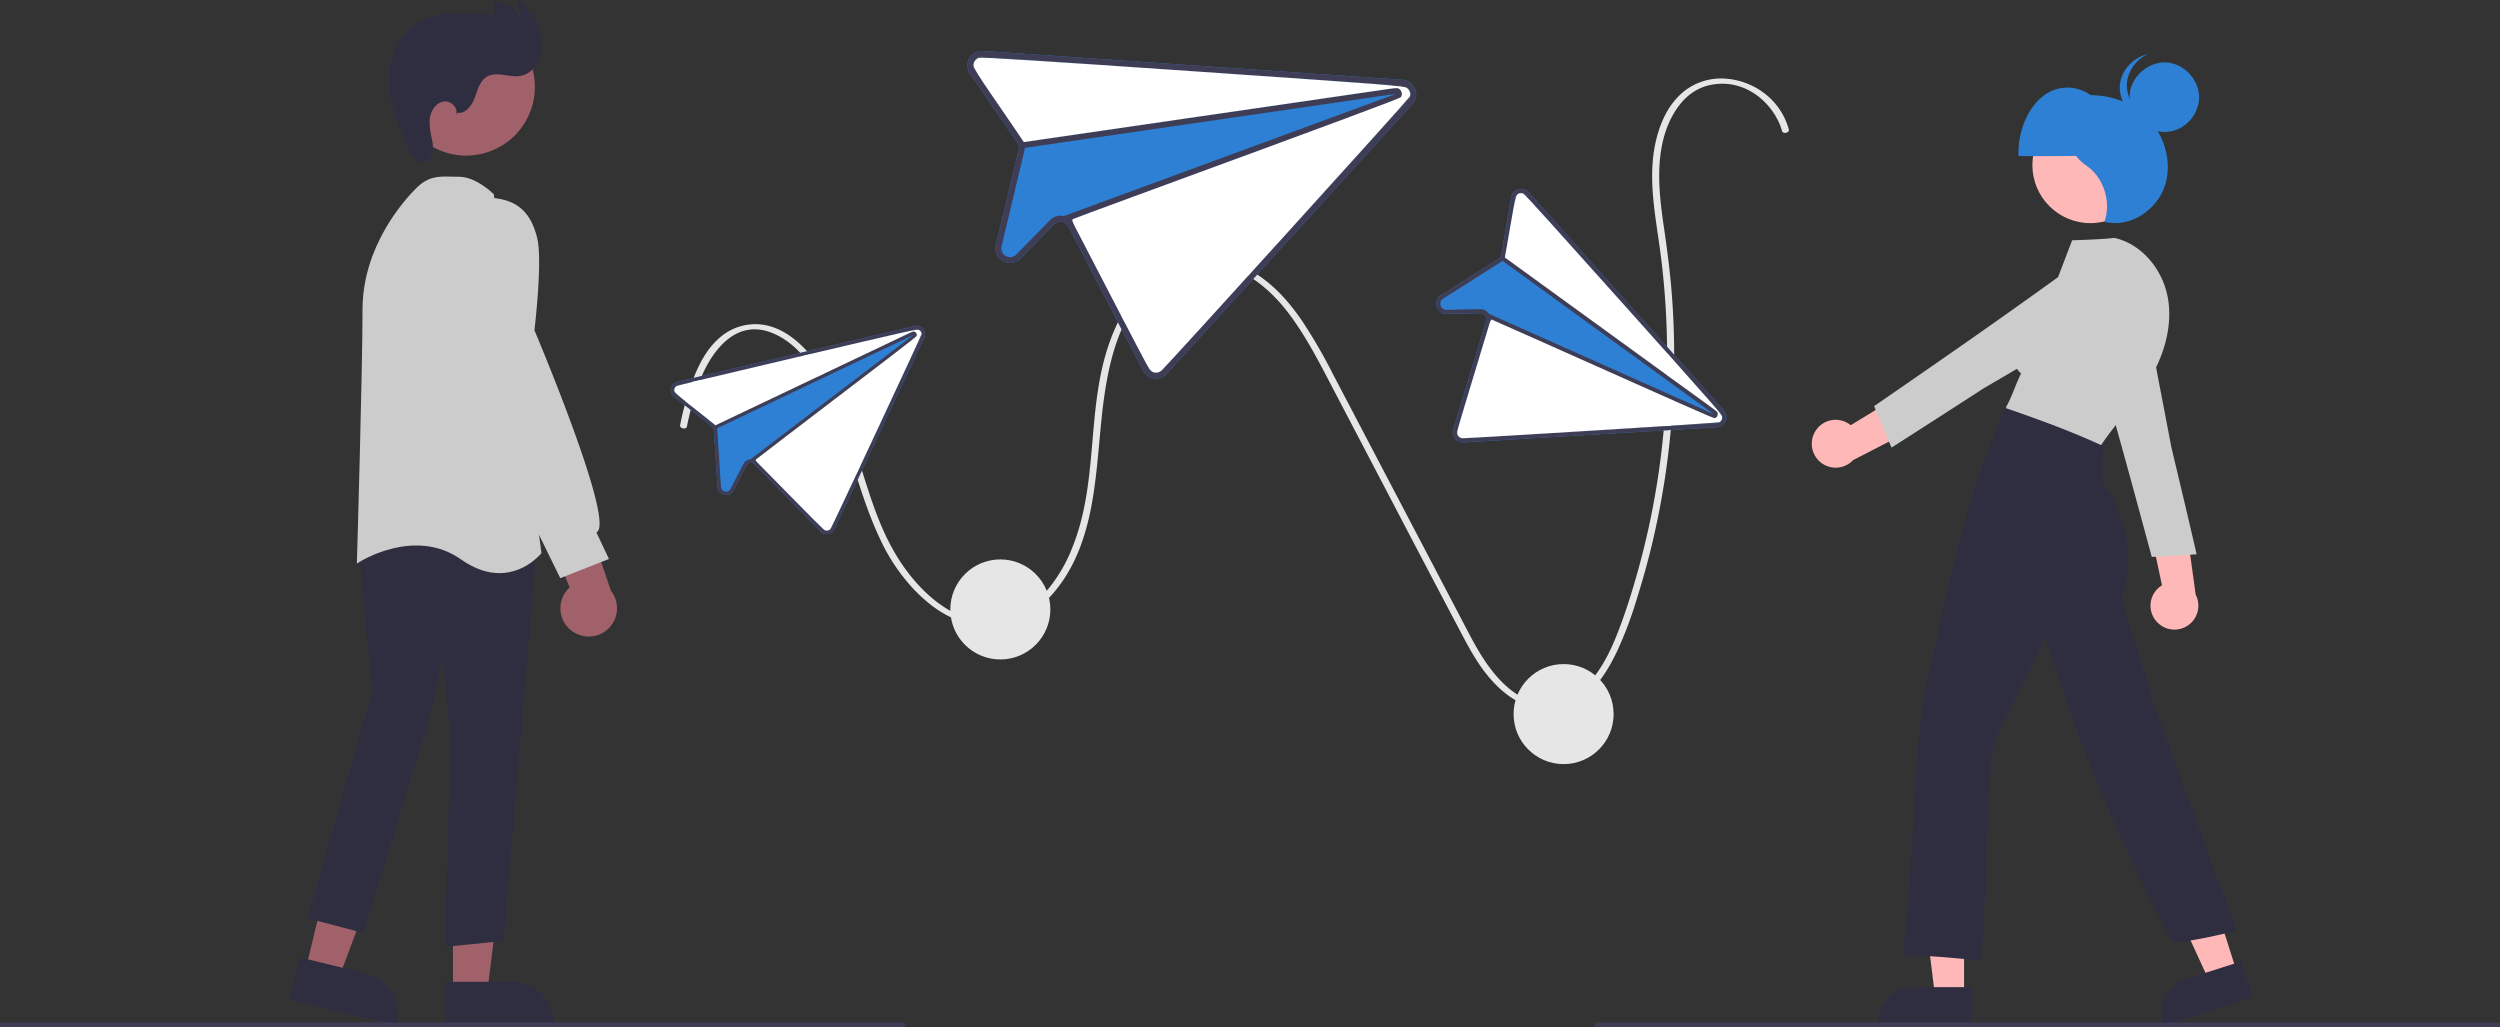 <?xml version="1.0" encoding="UTF-8" standalone="no"?>
<svg
   data-name="Layer 1"
   width="1058"
   height="434.745"
   viewBox="0 0 1058 434.745"
   version="1.1"
   id="svg254"
   sodipodi:docname="messages.svg"
   inkscape:version="1.2.1 (9c6d41e4, 2022-07-14)"
   xmlns:inkscape="http://www.inkscape.org/namespaces/inkscape"
   xmlns:sodipodi="http://sodipodi.sourceforge.net/DTD/sodipodi-0.dtd"
   xmlns="http://www.w3.org/2000/svg"
   xmlns:svg="http://www.w3.org/2000/svg">
  <rect x="0" y="0" width="1058" height="434.745" fill="#333333" stroke="none"/>
  <defs
     id="defs258" />
  <sodipodi:namedview
     id="namedview256"
     pagecolor="#ffffff"
     bordercolor="#666666"
     borderopacity="1.0"
     inkscape:showpageshadow="2"
     inkscape:pageopacity="0.0"
     inkscape:pagecheckerboard="0"
     inkscape:deskcolor="#d1d1d1"
     showgrid="false"
     inkscape:zoom="0.76770078"
     inkscape:cx="566.62701"
     inkscape:cy="94.437835"
     inkscape:window-width="1298"
     inkscape:window-height="889"
     inkscape:window-x="0"
     inkscape:window-y="25"
     inkscape:window-maximized="0"
     inkscape:current-layer="svg254" />
  <polygon
     points="129.305 410.449 143.399 413.856 163.248 361.117 142.447 356.088 129.305 410.449"
     fill="#a0616a"
     id="polygon198" />
  <path
     d="M193.632,655.732l4.328-17.902,27.574,6.666a18.032,18.032,0,0,1,13.275,21.74l-.095.394Z"
     transform="translate(-71 -232.627)"
     fill="#2f2e41"
     id="path200" />
  <polygon
     points="191.696 420.05 206.196 420.049 213.093 364.122 191.694 364.123 191.696 420.05"
     fill="#a0616a"
     id="polygon202" />
  <path
     d="M259.183,648.129l28.369-.001h.001A18.012,18.012,0,0,1,305.565,666.139v.406l-46.381.002Z"
     transform="translate(-71 -232.627)"
     fill="#2f2e41"
     id="path204" />
  <path
     d="M259.294,633.325l2.384-87.007-3.211-35.281-6.266,27.151-27.379,89.285L201.218,621.261l27.336-96.27-5.937-61.748,17.058-10.965.23.042,58.279,10.742L284.105,630.844Z"
     transform="translate(-71 -232.627)"
     fill="#2f2e41"
     id="path206" />
  <path
     d="M282.359,475.175c-4.693,0-10.182-1.512-16.292-5.825-19.551-13.798-42.863,1.045-43.096,1.195l-.947.616.033-1.128c.024-.804,2.365-80.712,2.365-106.425,0-26.565,17.332-45.962,22.644-51.274,5.214-5.215,9.601-5.099,15.155-4.955.957.024,1.954.051,3.004.051,7.258,0,14.314,6.973,14.61,7.269l.142.142.026.199,20.139,151.631-.154.195C299.895,466.986,293.282,475.175,282.359,475.175Z"
     transform="translate(-71 -232.627)"
     fill="#ccc"
     id="path208" />
  <circle
     cx="268.308"
     cy="269.431"
     r="29.048"
     transform="translate(-167.802 142.996) rotate(-61.337)"
     fill="#a0616a"
     id="circle210" />
  <path
     d="M312.775,499.454a11.893,11.893,0,0,1-.69-18.223L295.589,442.32l21.599,3.975,12.354,36.341a11.957,11.957,0,0,1-16.767,16.818Z"
     transform="translate(-71 -232.627)"
     fill="#a0616a"
     id="path212" />
  <path
     d="M308.103,477.304l-29.807-60.807-13.07-45.766.01-39.758c.029-.157,3.102-15.622,14.49-14.553,10.327,1,15.888,6.05,18.597,16.884,2.301,9.204-.846,36.51-1.151,39.086,1.998,4.738,31.976,76.164,27.013,84.766a2.184,2.184,0,0,1-.785.813l5.312,11.215Z"
     transform="translate(-71 -232.627)"
     fill="#ccc"
     id="path214" />
  <path
     d="M264.593,280.374c3.482.453,6.109-3.11,7.327-6.403s2.147-7.128,5.174-8.907c4.136-2.43,9.428.493,14.158-.309,5.342-.906,8.815-6.567,9.087-11.978s-1.881-10.615-3.994-15.604l-.738,6.2a12.295,12.295,0,0,0-5.373-10.747l.951,9.098a9.656,9.656,0,0,0-11.108-7.99l.15,5.421c-6.17-.734-12.393-1.468-18.581-.909s-12.419,2.517-17.109,6.592c-7.015,6.096-9.577,16.133-8.717,25.387s4.68,17.947,8.661,26.345c1.002,2.113,2.387,4.497,4.71,4.766,2.087.242,3.997-1.503,4.645-3.501a12.69,12.69,0,0,0-.056-6.234c-.587-3.119-1.327-6.307-.775-9.433s2.8-6.214,5.951-6.597,6.375,3.218,4.86,6.007Z"
     transform="translate(-71 -232.627)"
     fill="#2f2e41"
     id="path216" />
  <path
     d="M983.591,495.58a10.056,10.056,0,0,1,2.359-15.238l-7.434-34.953,17.29,6.774,4.409,32.153a10.11,10.11,0,0,1-16.623,11.263Z"
     transform="translate(-71 -232.627)"
     fill="#ffb8b8"
     id="path218" />
  <path
     d="M981.628,468.308l-.093-.343c-9.347-34.571-19.008-70.308-30.804-109.219l-.077-.255.26-.152c6.575-3.837,16.457-3.581,22.986.594a17.15,17.15,0,0,1,7.444,18.191l8.603,44.857c3.498,14.663,7.118,29.84,10.577,44.806l.098.424-.536.034c-6.299.401-12.807.815-18.021,1.044Z"
     transform="translate(-71 -232.627)"
     fill="#ccc"
     id="path220" />
  <polygon
     points="831.194 421.744 818.934 421.744 813.1 374.457 831.194 374.457 831.194 421.744"
     fill="#ffb8b8"
     id="polygon222" />
  <path
     d="M905.321,666.256H865.79v-.5a15.404,15.404,0,0,1,15.387-15.387h24.144Z"
     transform="translate(-71 -232.627)"
     fill="#2f2e41"
     id="path224" />
  <polygon
     points="946.719 411.631 935.037 415.353 915.121 372.069 932.362 366.575 946.719 411.631"
     fill="#ffb8b8"
     id="polygon226" />
  <path
     d="M986.641,666.634l-.152-.477a15.404,15.404,0,0,1,9.989-19.332l23.004-7.33,4.823,15.137Z"
     transform="translate(-71 -232.627)"
     fill="#2f2e41"
     id="path228" />
  <circle
     cx="884.667"
     cy="69.876"
     r="24.561"
     fill="#ffb8b8"
     id="circle230" />
  <path
     d="M966.694,297.952c.14-9.906-4.006-19.717-10.417-24.65a16.649,16.649,0,0,0-21.132.373c-6.311,5.157-10.263,15.112-9.928,25.009C939.358,298.725,953.499,298.765,966.694,297.952Z"
     transform="translate(-71 -232.627)"
     fill="#2f2e41"
     id="path232"
     style="fill:#2d80d3;fill-opacity:1" />
  <path
     d="M909.193,639.15l-.492-.048c-10.666-1.047-21.695-2.128-32.118-2.252l-.567-.007.077-.562c2.469-17.886,3.516-36.479,4.529-54.462 1-17.756,2.033-36.116,4.441-53.553,1.019-4.669,2.011-9.283,3-13.88,8.186-38.043,15.917-73.977,31.877-109.546l.151-.336.365.044c14.974,1.812,29.363,7.275,40.515,15.383l.216.157-.011.267c-.215,5.525-.438,11.236-.108,16.439a55.797,55.797,0,0,1,7.954,49.283c4.391,14.675,8.931,29.845,13.563,44.81,11.249,30.838,22.888,62.751,34.82,95.101l.196.53-.551.129c-8.585,2.016-17.44,4.094-26.177,4.9l-.33.03-.157-.292A712.851,712.851,0,0,1,936.3,501.23c-2.981,9.092-7.276,17.299-11.437,25.249A189.022,189.022,0,0,0,914.381,548.881c-1.842,15.121-2.33,31.504-2.802,47.347-.447,14.979-.868,29.128-2.331,42.432Z"
     transform="translate(-71 -232.627)"
     fill="#2f2e41"
     id="path234" />
  <path
     d="M947.282,273.756c10.646-2.294,22.422-.112,30.783,7.071s12.606,19.609,9.172,30.266-15.096,18.155-25.64,15.403c3.02-8.512-.379-18.963-7.762-23.867C945.078,296.815,942.668,282.933,947.282,273.756Z"
     transform="translate(-71 -232.627)"
     fill="#2f2e41"
     id="path236"
     style="fill:#2d80d3;fill-opacity:1" />
  <path
     d="M960.207,420.999l-.389-.177c-13.581-6.196-26.898-10.951-39.376-15.289l-.383-.083-.001-1.109.248.086c.052-.115.111-.246.17-.376.17-.377.287-.634.386-.804l-.003-.001c1.04-2.12,1.867-4.168,2.667-6.149.825-2.044,1.677-4.155,2.778-6.389a19.356,19.356,0,0,1-4.276-20.829c2.756-6.533,9.784-11.621,17.168-12.465,2.706-7.449,8.735-23.1,8.735-23.1s12.678-.348,17.777-.995l.086-.011.084.019c11.131,2.439,20.424,12.972,22.598,25.614,1.835,10.67-.952,22.875-7.847,34.366a148.04,148.04,0,0,1-11.709,16.089c-3.106,3.884-6.04,7.552-8.476,11.246Z"
     transform="translate(-71 -232.627)"
     fill="#ccc"
     id="path238" />
  <path
     d="M984.292,290.493v0Z"
     transform="translate(-71 -232.627)"
     fill="#2f2e41"
     id="path240" />
  <path
     d="M984.791,288.311c-7.452-1.112-13.304-8.73-12.457-16.218s8.253-13.605,15.765-13.025,13.89,7.764,13.576,15.293S994.306,289.731,984.791,288.311Z"
     transform="translate(-71 -232.627)"
     fill="#2f2e41"
     id="path242"
     style="fill:#2d80d3;fill-opacity:1" />
  <path
     d="M983.627,283.456c-7.452-1.112-13.304-8.73-12.457-16.218a15.241,15.241,0,0,1,8.882-11.734c-6.01,1.315-11.182,6.552-11.882,12.734-.847,7.487,5.004,15.105,12.457,16.218a14.208,14.208,0,0,0,8.172-1.143A14.504,14.504,0,0,1,983.627,283.456Z"
     transform="translate(-71 -232.627)"
     fill="#2f2e41"
     id="path244"
     style="fill:#2d80d3;fill-opacity:1" />
  <path
     d="M839.069,415.433a10.056,10.056,0,0,1,15.153-2.853l30.479-18.655-.626,18.559-28.847,14.87a10.11,10.11,0,0,1-16.158-11.921Z"
     transform="translate(-71 -232.627)"
     fill="#ffb8b8"
     id="path246" />
  <path
     d="M864.128,404.495l.293-.202c29.481-20.331,59.957-41.348,92.715-65.434l.215-.158.23.195c5.808,4.921,8.86,14.323,7.099,21.87A17.15,17.15,0,0,1,950.008,373.846l-39.428,23.057c-12.66,8.183-25.764,16.653-38.721,24.902l-.367.234-.211-.494c-2.477-5.806-5.036-11.804-6.988-16.644Z"
     transform="translate(-71 -232.627)"
     fill="#ccc"
     id="path248" />
  <path
     d="M453,667.373H72a1,1,0,0,1,0-2H453a1,1,0,1,1,0,2Z"
     transform="translate(-71 -232.627)"
     fill="#3f3d56"
     id="path250" />
  <path
     d="M1128,667.373H747a1,1,0,0,1,0-2h381a1,1,0,0,1,0,2Z"
     transform="translate(-71 -232.627)"
     fill="#3f3d56"
     id="path252" />
  <circle
     cx="423.342"
     cy="257.913"
     r="21.168"
     fill="#e6e6e6"
     id="circle385" />
  <circle
     cx="661.716"
     cy="302.201"
     r="21.168"
     fill="#e6e6e6"
     id="circle385-7" />
  <path
     d="M 754.138,55.413 C 751.43,45.387 740.168,33.185 724.687,35.797 c -7.678,1.296 -12.647,6.268 -15.861,11.424 -4.445,7.132 -6.12,15.254 -6.543,23.081 -0.488,9.028 0.743,18.046 2.044,27.007 1.285,8.846 2.435,17.693 3.138,26.578 a 342.62,342.62 0 0 1 -7.703,103.736 q -2.904,12.582 -6.813,25.013 a 171.838,171.838 0 0 1 -8.587,22.975 c -4.73,9.853 -13.935,25.876 -30.983,24.57 -9.039,-0.693 -16.258,-6.016 -21.288,-11.385 -6.081,-6.492 -10.083,-14.004 -13.968,-21.362 -18.074,-34.224 -35.933,-68.514 -53.897,-102.771 -4.193,-7.995 -8.273,-16.044 -13.187,-23.803 -4.6,-7.265 -9.944,-14.495 -17.332,-20.342 -6.453,-5.106 -15.117,-9.669 -24.801,-9.508 -8.031,0.134 -14.847,3.788 -19.94,8.265 -12.611,11.082 -17.724,26.76 -20.402,40.929 -3.327,17.603 -3.31,35.462 -6.523,53.077 -2.594,14.223 -7.603,29.42 -19.339,40.987 a 36.659,36.659 0 0 1 -17.457,9.992 34.31,34.31 0 0 1 -20.716,-2.055 c -7.484,-3.133 -13.446,-8.132 -18.328,-13.387 a 80.324,80.324 0 0 1 -13.565,-20.304 c -7.445,-15.623 -11.321,-32.051 -17.034,-48.054 -2.802,-7.848 -5.874,-15.776 -10.687,-23.063 -4.077,-6.174 -9.573,-12.9 -17.746,-16.334 -16.862,-7.087 -26.912,9.82 -30.719,19.401 a 124.735,124.735 0 0 0 -5.74,20.051 c -0.31,1.445 -3.194,0.832 -2.885,-0.606 a 119.96,119.96 0 0 1 6.148,-21.056 c 2.4,-5.777 5.555,-11.738 10.983,-16.276 a 22.862,22.862 0 0 1 17.875,-5.166 c 8.091,1.202 14.325,6.427 18.84,11.334 5.971,6.489 9.871,13.888 13.05,21.389 3.348,7.9 5.957,15.968 8.516,24.034 5.114,16.116 9.671,32.956 20.553,47.504 7.612,10.177 21.885,24.003 39.577,20.617 7.853,-1.503 13.993,-6.066 18.509,-10.991 a 63.996,63.996 0 0 0 11.968,-19.683 c 12.975,-32.24 3.696,-67.722 21.319,-99.131 5.992,-10.679 16.901,-23.651 34.065,-23.755 8.917,-0.054 17.094,3.52 23.558,7.939 7.742,5.292 13.467,12.146 18.252,19.119 a 222.547,222.547 0 0 1 13.218,22.831 q 6.769,12.888 13.52,25.781 l 27.354,52.162 13.591,25.917 c 4.148,7.91 8.127,16.023 14.216,23.215 4.986,5.889 13.165,12.846 23.322,12.245 8.066,-0.477 13.887,-5.836 17.779,-10.732 5.039,-6.34 8.299,-13.463 11.007,-20.549 3.124,-8.174 5.716,-16.482 8.046,-24.806 a 334.911,334.911 0 0 0 10.187,-52.044 342.227,342.227 0 0 0 1.971,-52.871 q -0.538,-13.375 -2.14,-26.709 c -1.104,-9.163 -2.804,-18.287 -3.558,-27.473 -0.682,-8.309 -0.524,-16.699 1.669,-24.882 1.831,-6.833 5.095,-14.051 11.463,-19.238 a 25.359,25.359 0 0 1 17.128,-5.383 30.756,30.756 0 0 1 16.972,6.305 28.531,28.531 0 0 1 10.239,15.252 c 0.387,1.432 -2.496,2.045 -2.885,0.606 z"
     fill="#e6e6e6"
     id="path379"
     style="stroke-width:0.804" />
  <g
     id="g1746"
     transform="matrix(-0.425,-0.747,-0.747,0.425,978.234,572.586)">
    <path
       d="m 687.395,52.361 -139.033,-29.992 -1.807,-0.389 a 5.002,5.002 0 0 0 -5.546,7.106 l 55.202,112.101 a 5.018,5.018 0 0 0 3.727,2.729 4.968,4.968 0 0 0 4.379,-1.502 l 38.342,-40.428 a 2.91,2.91 0 0 1 2.139,-0.934 3.011,3.011 0 0 1 2.68,1.558 l 7.854,14.526 a 4.886,4.886 0 0 0 5.471,2.507 l 0.039,-0.009 a 4.893,4.893 0 0 0 3.877,-4.647 l 1.573,-33.532 a 3.058,3.058 0 0 1 0.307,-1.205 3.254,3.254 0 0 1 0.788,-0.973 l 22.12,-18.157 a 5.006,5.006 0 0 0 -2.112,-8.761 z m 0.849,7.217 -22.12,18.158 a 4.933,4.933 0 0 0 -0.779,0.787 l -117.235,-53.168 a 1.744,1.744 0 0 0 -0.322,-0.113 2.003,2.003 0 0 0 -1.669,3.565 l 96.393,70.807 a 4.796,4.796 0 0 0 -1.306,0.995 l -38.341,40.428 a 3,3 0 0 1 -4.864,-0.737 L 542.8,28.199 a 3.008,3.008 0 0 1 3.328,-4.26 l 1.85,0.4 138.989,29.981 a 3.007,3.007 0 0 1 1.277,5.258 z"
       fill="#2d80d3"
       id="path377" />
    <g
       id="g1739">
      <path
         d="m 687.395,52.361 -139.033,-29.992 -1.807,-0.389 a 5.002,5.002 0 0 0 -5.546,7.106 l 55.202,112.101 a 5.018,5.018 0 0 0 3.727,2.729 4.968,4.968 0 0 0 4.379,-1.502 l 38.342,-40.428 a 2.91,2.91 0 0 1 2.139,-0.934 3.011,3.011 0 0 1 2.68,1.558 l 7.854,14.526 a 4.886,4.886 0 0 0 5.471,2.507 l 0.039,-0.009 a 4.893,4.893 0 0 0 3.877,-4.647 l 1.573,-33.532 a 3.058,3.058 0 0 1 0.307,-1.205 3.254,3.254 0 0 1 0.788,-0.973 l 22.12,-18.157 a 5.006,5.006 0 0 0 -2.112,-8.761 z m 0.849,7.217 -22.12,18.158 a 4.933,4.933 0 0 0 -0.779,0.787 4.647,4.647 0 0 0 -0.532,0.835 4.796,4.796 0 0 0 -0.363,0.951 l 0.002,0.01 a 4.731,4.731 0 0 0 -0.158,1.049 l -1.573,33.532 a 2.904,2.904 0 0 1 -2.323,2.788 l -0.02,0.004 a 2.911,2.911 0 0 1 -3.291,-1.494 l -7.856,-14.536 a 4.989,4.989 0 0 0 -4.1,-2.606 l -0.01,0.002 c -0.114,-0.005 -0.228,-0.011 -0.34,-0.007 a 4.866,4.866 0 0 0 -2.272,0.564 4.796,4.796 0 0 0 -1.306,0.995 l -38.341,40.428 a 3,3 0 0 1 -4.864,-0.737 L 542.8,28.199 a 3.008,3.008 0 0 1 3.328,-4.26 l 1.85,0.4 138.989,29.981 a 3.007,3.007 0 0 1 1.277,5.258 z"
         fill="#3f3d56"
         id="path413" />
      <path
         d="m 665.789,78.721 -0.826,1.822 -0.51,-0.225 -0.002,-0.01 -117.142,-53.117 97.816,71.865 0.01,-0.002 0.259,0.199 -1.179,1.613 -1.701,-1.252 -96.393,-70.807 a 2.003,2.003 0 0 1 1.669,-3.565 1.744,1.744 0 0 1 0.322,0.113 l 117.235,53.168 z"
         fill="#3f3d56"
         id="path415" />
      <path
         style="fill:#ffffff;fill-opacity:1;fill-rule:evenodd;stroke:none;stroke-width:1.628"
         d="m 599.339,141.614 c -0.367,-0.178 -0.853,-0.622 -1.08,-0.985 -1.46,-2.338 -55.73,-113.175 -55.73,-113.819 0,-1.219 0.591,-2.068 1.786,-2.568 1.023,-0.427 4.949,0.382 72.023,14.846 48.99,10.564 71.187,15.48 71.735,15.886 1.084,0.804 1.488,2.132 1.004,3.301 -0.242,0.585 -3.296,3.314 -8.255,7.377 -4.329,3.547 -9.591,7.884 -11.694,9.638 l -3.823,3.188 -55.933,-25.365 C 578.608,39.164 552.053,27.127 550.361,26.366 c -2.818,-1.267 -3.144,-1.346 -3.874,-0.93 -0.949,0.541 -1.36,1.509 -1.024,2.412 0.216,0.581 17.139,13.111 78.641,58.229 9.493,6.964 17.465,12.857 17.716,13.097 0.388,0.369 -0.062,0.969 -2.966,3.956 -1.883,1.936 -10.625,11.141 -19.428,20.454 -8.803,9.314 -16.465,17.263 -17.028,17.666 -1.091,0.782 -1.983,0.888 -3.06,0.364 z"
         id="path1628" />
    </g>
  </g>
  <g
     id="g1746-7"
     transform="matrix(-1.226,-0.149,-0.149,1.226,1290.314,111.729)">
    <path
       d="M 711.55,12.928 569.513,5.5 567.667,5.404 a 5.002,5.002 0 0 0 -4.341,7.9 L 635.704,115.164 a 5.018,5.018 0 0 0 4.115,2.1 4.968,4.968 0 0 0 4.083,-2.181 l 31.401,-46.027 a 2.91,2.91 0 0 1 1.962,-1.263 3.011,3.011 0 0 1 2.894,1.111 l 10.07,13.087 a 4.886,4.886 0 0 0 5.801,1.602 l 0.037,-0.015 a 4.893,4.893 0 0 0 3.086,-5.206 l -3.796,-33.353 a 3.058,3.058 0 0 1 0.111,-1.238 3.254,3.254 0 0 1 0.623,-1.087 L 715.033,21.239 a 5.006,5.006 0 0 0 -3.483,-8.311 z m 1.99,6.989 -18.94,21.454 a 4.933,4.933 0 0 0 -0.643,0.901 L 569.741,8.487 a 1.744,1.744 0 0 0 -0.336,-0.06 2.003,2.003 0 0 0 -1.079,3.785 l 106.455,54.523 a 4.796,4.796 0 0 0 -1.13,1.191 l -31.401,46.027 a 3,3 0 0 1 -4.92,0.049 L 564.952,12.142 a 3.008,3.008 0 0 1 2.606,-4.736 l 1.89,0.1 141.992,7.424 a 3.007,3.007 0 0 1 2.099,4.987 z"
       fill="#2d80d3"
       id="path377-5" />
    <g
       id="g1739-5"
       transform="rotate(-9.18,453.869,-117.8)">
      <path
         d="m 687.395,52.361 -139.033,-29.992 -1.807,-0.389 a 5.002,5.002 0 0 0 -5.546,7.106 l 55.202,112.101 a 5.018,5.018 0 0 0 3.727,2.729 4.968,4.968 0 0 0 4.379,-1.502 l 38.342,-40.428 a 2.91,2.91 0 0 1 2.139,-0.934 3.011,3.011 0 0 1 2.68,1.558 l 7.854,14.526 a 4.886,4.886 0 0 0 5.471,2.507 l 0.039,-0.009 a 4.893,4.893 0 0 0 3.877,-4.647 l 1.573,-33.532 a 3.058,3.058 0 0 1 0.307,-1.205 3.254,3.254 0 0 1 0.788,-0.973 l 22.12,-18.157 a 5.006,5.006 0 0 0 -2.112,-8.761 z m 0.849,7.217 -22.12,18.158 a 4.933,4.933 0 0 0 -0.779,0.787 4.647,4.647 0 0 0 -0.532,0.835 4.796,4.796 0 0 0 -0.363,0.951 l 0.002,0.01 a 4.731,4.731 0 0 0 -0.158,1.049 l -1.573,33.532 a 2.904,2.904 0 0 1 -2.323,2.788 l -0.02,0.004 a 2.911,2.911 0 0 1 -3.291,-1.494 l -7.856,-14.536 a 4.989,4.989 0 0 0 -4.1,-2.606 l -0.01,0.002 c -0.114,-0.005 -0.228,-0.011 -0.34,-0.007 a 4.866,4.866 0 0 0 -2.272,0.564 4.796,4.796 0 0 0 -1.306,0.995 l -38.341,40.428 a 3,3 0 0 1 -4.864,-0.737 L 542.8,28.199 a 3.008,3.008 0 0 1 3.328,-4.26 l 1.85,0.4 138.989,29.981 a 3.007,3.007 0 0 1 1.277,5.258 z"
         fill="#3f3d56"
         id="path413-4" />
      <path
         d="m 665.789,78.721 -0.826,1.822 -0.51,-0.225 -0.002,-0.01 -117.142,-53.117 97.816,71.865 0.01,-0.002 0.259,0.199 -1.179,1.613 -1.701,-1.252 -96.393,-70.807 a 2.003,2.003 0 0 1 1.669,-3.565 1.744,1.744 0 0 1 0.322,0.113 l 117.235,53.168 z"
         fill="#3f3d56"
         id="path415-1" />
      <path
         style="fill:#ffffff;fill-opacity:1;fill-rule:evenodd;stroke:none;stroke-width:1.628"
         d="m 599.339,141.614 c -0.367,-0.178 -0.853,-0.622 -1.08,-0.985 -1.46,-2.338 -55.73,-113.175 -55.73,-113.819 0,-1.219 0.591,-2.068 1.786,-2.568 1.023,-0.427 4.949,0.382 72.023,14.846 48.99,10.564 71.187,15.48 71.735,15.886 1.084,0.804 1.488,2.132 1.004,3.301 -0.242,0.585 -3.296,3.314 -8.255,7.377 -4.329,3.547 -9.591,7.884 -11.694,9.638 l -3.823,3.188 -55.933,-25.365 C 578.608,39.164 552.053,27.127 550.361,26.366 c -2.818,-1.267 -3.144,-1.346 -3.874,-0.93 -0.949,0.541 -1.36,1.509 -1.024,2.412 0.216,0.581 17.139,13.111 78.641,58.229 9.493,6.964 17.465,12.857 17.716,13.097 0.388,0.369 -0.062,0.969 -2.966,3.956 -1.883,1.936 -10.625,11.141 -19.428,20.454 -8.803,9.314 -16.465,17.263 -17.028,17.666 -1.091,0.782 -1.983,0.888 -3.06,0.364 z"
         id="path1628-8" />
    </g>
  </g>
  <g
     id="g1746-5"
     transform="matrix(-0.716,0.013,0.013,0.716,778.126,115.134)">
    <path
       d="m 687.395,52.361 -139.033,-29.992 -1.807,-0.389 a 5.002,5.002 0 0 0 -5.546,7.106 l 55.202,112.101 a 5.018,5.018 0 0 0 3.727,2.729 4.968,4.968 0 0 0 4.379,-1.502 l 38.342,-40.428 a 2.91,2.91 0 0 1 2.139,-0.934 3.011,3.011 0 0 1 2.68,1.558 l 7.854,14.526 a 4.886,4.886 0 0 0 5.471,2.507 l 0.039,-0.009 a 4.893,4.893 0 0 0 3.877,-4.647 l 1.573,-33.532 a 3.058,3.058 0 0 1 0.307,-1.205 3.254,3.254 0 0 1 0.788,-0.973 l 22.12,-18.157 a 5.006,5.006 0 0 0 -2.112,-8.761 z m 0.849,7.217 -22.12,18.158 a 4.933,4.933 0 0 0 -0.779,0.787 l -117.235,-53.168 a 1.744,1.744 0 0 0 -0.322,-0.113 2.003,2.003 0 0 0 -1.669,3.565 l 96.393,70.807 a 4.796,4.796 0 0 0 -1.306,0.995 l -38.341,40.428 a 3,3 0 0 1 -4.864,-0.737 L 542.8,28.199 a 3.008,3.008 0 0 1 3.328,-4.26 l 1.85,0.4 138.989,29.981 a 3.007,3.007 0 0 1 1.277,5.258 z"
       fill="#2d80d3"
       id="path377-4" />
    <g
       id="g1739-3">
      <path
         d="m 687.395,52.361 -139.033,-29.992 -1.807,-0.389 a 5.002,5.002 0 0 0 -5.546,7.106 l 55.202,112.101 a 5.018,5.018 0 0 0 3.727,2.729 4.968,4.968 0 0 0 4.379,-1.502 l 38.342,-40.428 a 2.91,2.91 0 0 1 2.139,-0.934 3.011,3.011 0 0 1 2.68,1.558 l 7.854,14.526 a 4.886,4.886 0 0 0 5.471,2.507 l 0.039,-0.009 a 4.893,4.893 0 0 0 3.877,-4.647 l 1.573,-33.532 a 3.058,3.058 0 0 1 0.307,-1.205 3.254,3.254 0 0 1 0.788,-0.973 l 22.12,-18.157 a 5.006,5.006 0 0 0 -2.112,-8.761 z m 0.849,7.217 -22.12,18.158 a 4.933,4.933 0 0 0 -0.779,0.787 4.647,4.647 0 0 0 -0.532,0.835 4.796,4.796 0 0 0 -0.363,0.951 l 0.002,0.01 a 4.731,4.731 0 0 0 -0.158,1.049 l -1.573,33.532 a 2.904,2.904 0 0 1 -2.323,2.788 l -0.02,0.004 a 2.911,2.911 0 0 1 -3.291,-1.494 l -7.856,-14.536 a 4.989,4.989 0 0 0 -4.1,-2.606 l -0.01,0.002 c -0.114,-0.005 -0.228,-0.011 -0.34,-0.007 a 4.866,4.866 0 0 0 -2.272,0.564 4.796,4.796 0 0 0 -1.306,0.995 l -38.341,40.428 a 3,3 0 0 1 -4.864,-0.737 L 542.8,28.199 a 3.008,3.008 0 0 1 3.328,-4.26 l 1.85,0.4 138.989,29.981 a 3.007,3.007 0 0 1 1.277,5.258 z"
         fill="#3f3d56"
         id="path413-6" />
      <path
         d="m 665.789,78.721 -0.826,1.822 -0.51,-0.225 -0.002,-0.01 -117.142,-53.117 97.816,71.865 0.01,-0.002 0.259,0.199 -1.179,1.613 -1.701,-1.252 -96.393,-70.807 a 2.003,2.003 0 0 1 1.669,-3.565 1.744,1.744 0 0 1 0.322,0.113 l 117.235,53.168 z"
         fill="#3f3d56"
         id="path415-5" />
      <path
         style="fill:#ffffff;fill-opacity:1;fill-rule:evenodd;stroke:none;stroke-width:1.628"
         d="m 599.339,141.614 c -0.367,-0.178 -0.853,-0.622 -1.08,-0.985 -1.46,-2.338 -55.73,-113.175 -55.73,-113.819 0,-1.219 0.591,-2.068 1.786,-2.568 1.023,-0.427 4.949,0.382 72.023,14.846 48.99,10.564 71.187,15.48 71.735,15.886 1.084,0.804 1.488,2.132 1.004,3.301 -0.242,0.585 -3.296,3.314 -8.255,7.377 -4.329,3.547 -9.591,7.884 -11.694,9.638 l -3.823,3.188 -55.933,-25.365 C 578.608,39.164 552.053,27.127 550.361,26.366 c -2.818,-1.267 -3.144,-1.346 -3.874,-0.93 -0.949,0.541 -1.36,1.509 -1.024,2.412 0.216,0.581 17.139,13.111 78.641,58.229 9.493,6.964 17.465,12.857 17.716,13.097 0.388,0.369 -0.062,0.969 -2.966,3.956 -1.883,1.936 -10.625,11.141 -19.428,20.454 -8.803,9.314 -16.465,17.263 -17.028,17.666 -1.091,0.782 -1.983,0.888 -3.06,0.364 z"
         id="path1628-9" />
    </g>
  </g>
</svg>
